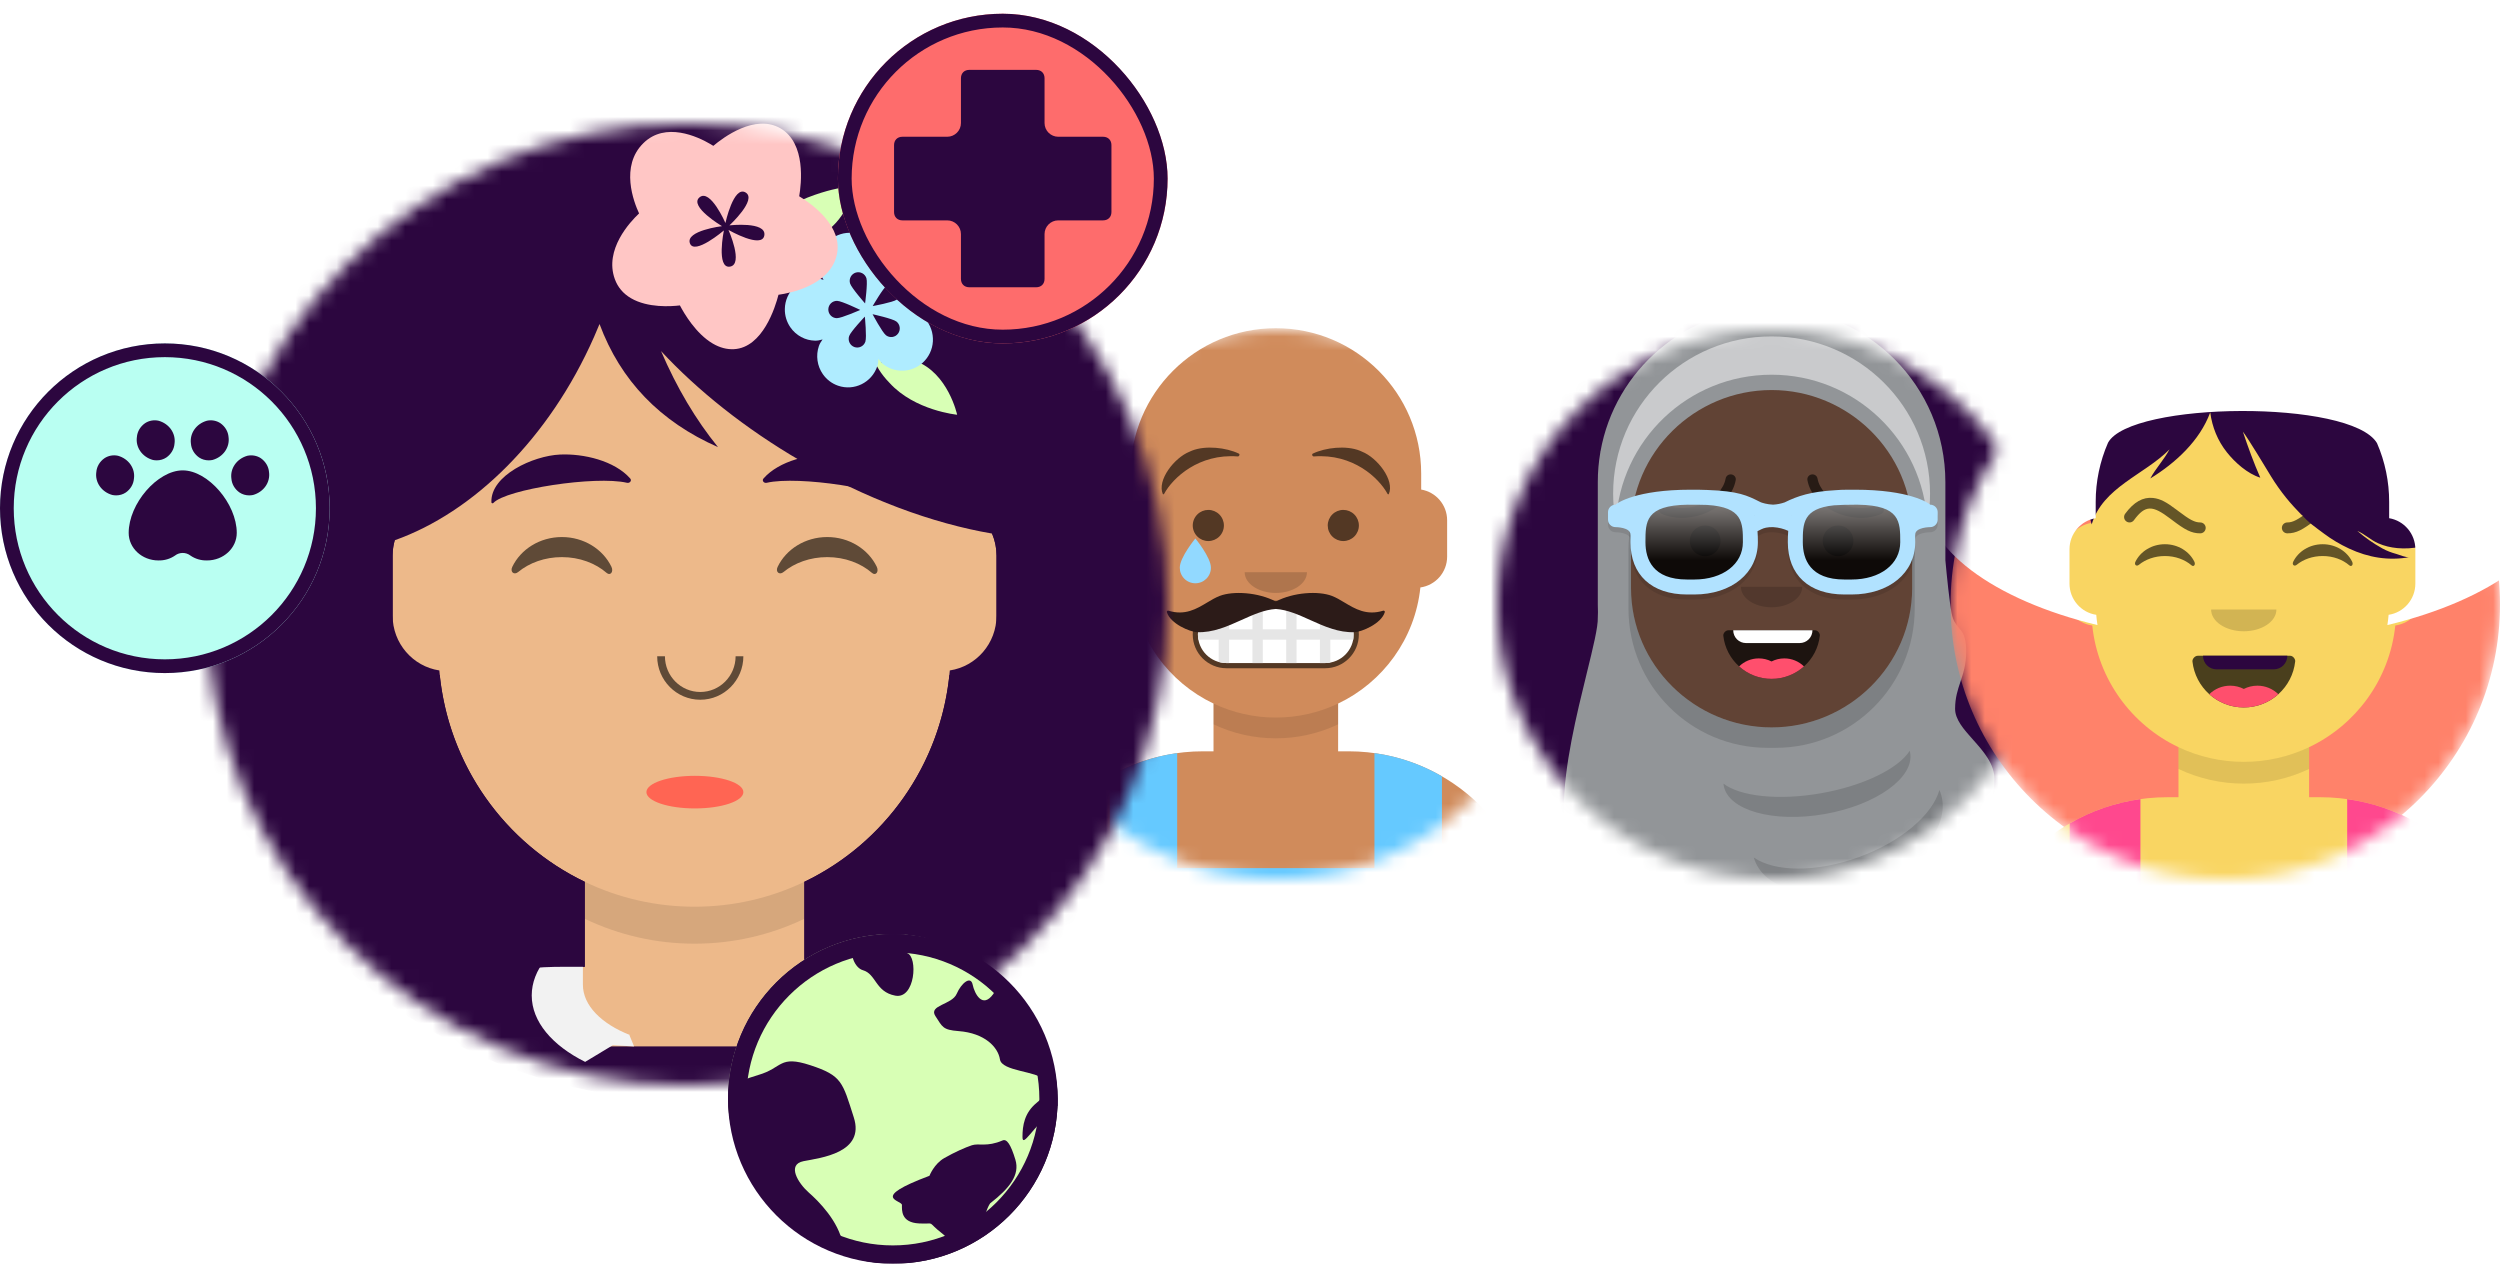 <svg width="182" height="92" viewBox="0 0 182 92" fill="none" xmlns="http://www.w3.org/2000/svg">
<mask id="mask0_1_350" style="mask-type:alpha" maskUnits="userSpaceOnUse" x="73" y="24" width="40" height="40">
<circle cx="93" cy="44" r="20" fill="white"/>
</mask>
<g mask="url(#mask0_1_350)">
<rect x="70.64" y="12.633" width="44.611" height="52.869" fill="white"/>
<path d="M92.879 23.893C87.035 23.893 82.297 28.63 82.297 34.475V35.64C81.225 35.82 80.407 36.753 80.407 37.876V40.522C80.407 41.666 81.254 42.611 82.355 42.767C82.745 46.51 85.087 49.672 88.344 51.22V54.695H87.588C80.074 54.695 73.982 60.786 73.982 68.3V70.001H111.776V68.3C111.776 60.786 105.685 54.695 98.17 54.695H97.415V51.22C100.672 49.672 103.013 46.51 103.404 42.767C104.505 42.611 105.351 41.666 105.351 40.522V37.876C105.351 36.753 104.534 35.82 103.462 35.64V34.475C103.462 28.63 98.724 23.893 92.879 23.893Z" fill="#D08B5B"/>
<path d="M88.344 51.219V52.731C89.761 53.404 91.311 53.752 92.88 53.749C94.448 53.752 95.998 53.404 97.415 52.731V51.219C95.998 51.892 94.448 52.24 92.88 52.238C91.311 52.24 89.761 51.892 88.344 51.219Z" fill="black" fill-opacity="0.1"/>
<path d="M104.973 56.515V70.001H80.785V56.515C82.298 55.639 83.967 55.065 85.698 54.825V63.198H100.06V54.825C101.791 55.065 103.46 55.639 104.973 56.515V56.515Z" fill="#65C9FF"/>
<path d="M84.187 64.899C84.187 65.023 84.162 65.146 84.115 65.26C84.067 65.375 83.998 65.479 83.91 65.567C83.822 65.655 83.718 65.724 83.603 65.772C83.489 65.819 83.366 65.844 83.242 65.844C83.118 65.844 82.995 65.819 82.88 65.772C82.766 65.724 82.661 65.655 82.574 65.567C82.486 65.479 82.416 65.375 82.369 65.26C82.321 65.146 82.297 65.023 82.297 64.899C82.297 64.648 82.396 64.408 82.574 64.231C82.751 64.054 82.991 63.954 83.242 63.954C83.492 63.954 83.733 64.054 83.91 64.231C84.087 64.408 84.187 64.648 84.187 64.899ZM103.461 64.899C103.461 65.15 103.362 65.39 103.185 65.567C103.007 65.744 102.767 65.844 102.517 65.844C102.266 65.844 102.026 65.744 101.848 65.567C101.671 65.39 101.572 65.15 101.572 64.899C101.572 64.648 101.671 64.408 101.848 64.231C102.026 64.054 102.266 63.954 102.517 63.954C102.767 63.954 103.007 64.054 103.185 64.231C103.362 64.408 103.461 64.648 103.461 64.899Z" fill="#F4F4F4"/>
<path d="M96.468 43.735H89.288C87.931 43.735 86.831 44.834 86.831 46.191C86.831 47.548 87.931 48.648 89.288 48.648H96.468C97.825 48.648 98.925 47.548 98.925 46.191C98.925 44.834 97.825 43.735 96.468 43.735Z" fill="black" fill-opacity="0.6"/>
<path d="M96.468 44.112H89.287C88.139 44.112 87.209 45.043 87.209 46.191C87.209 47.339 88.139 48.27 89.287 48.27H96.468C97.616 48.27 98.547 47.339 98.547 46.191C98.547 45.043 97.616 44.112 96.468 44.112Z" fill="white"/>
<path d="M87.243 45.813H88.721V44.191C88.905 44.139 89.096 44.112 89.287 44.112H89.477V45.813H91.177V44.112H91.933V45.813H93.634V44.112H94.39V45.813H96.09V44.112H96.468C96.597 44.112 96.724 44.124 96.846 44.147V45.813H98.513L98.522 45.866V46.516L98.513 46.569H96.846V48.236C96.724 48.258 96.597 48.27 96.468 48.27H96.09V46.569H94.39V48.27H93.634V46.569H91.933V48.27H91.177V46.569H89.477V48.27H89.287C89.096 48.27 88.905 48.243 88.721 48.191V46.569H87.243C87.197 46.319 87.197 46.063 87.243 45.813Z" fill="#E6E6E6"/>
<path fill-rule="evenodd" clip-rule="evenodd" d="M90.611 41.656C90.611 42.49 91.627 43.167 92.879 43.167C94.131 43.167 95.147 42.49 95.147 41.656" fill="black" fill-opacity="0.16"/>
<path d="M87.022 39.2C87.022 39.2 85.888 40.573 85.888 41.329C85.888 41.478 85.917 41.626 85.974 41.763C86.031 41.901 86.115 42.026 86.22 42.131C86.325 42.236 86.45 42.32 86.588 42.377C86.725 42.434 86.873 42.463 87.022 42.463C87.17 42.463 87.318 42.434 87.455 42.377C87.593 42.32 87.718 42.236 87.823 42.131C87.929 42.026 88.012 41.901 88.069 41.763C88.126 41.626 88.155 41.478 88.155 41.329C88.155 40.573 87.022 39.2 87.022 39.2V39.2Z" fill="#92D9FF"/>
<path d="M89.1 38.255C89.1 38.556 88.981 38.844 88.768 39.056C88.555 39.269 88.267 39.389 87.966 39.389C87.666 39.389 87.377 39.269 87.165 39.056C86.952 38.844 86.832 38.556 86.832 38.255C86.832 37.954 86.952 37.666 87.165 37.453C87.377 37.24 87.666 37.121 87.966 37.121C88.267 37.121 88.555 37.24 88.768 37.453C88.981 37.666 89.1 37.954 89.1 38.255V38.255ZM98.927 38.255C98.927 38.556 98.807 38.844 98.594 39.056C98.382 39.269 98.093 39.389 97.793 39.389C97.492 39.389 97.204 39.269 96.991 39.056C96.778 38.844 96.659 38.556 96.659 38.255C96.659 37.954 96.778 37.666 96.991 37.453C97.204 37.24 97.492 37.121 97.793 37.121C98.093 37.121 98.382 37.24 98.594 37.453C98.807 37.666 98.927 37.954 98.927 38.255V38.255Z" fill="black" fill-opacity="0.6"/>
<path fill-rule="evenodd" clip-rule="evenodd" d="M86.6 32.883L86.772 32.807C87.763 32.414 89.264 32.579 90.182 33.02C90.289 33.071 90.216 33.238 90.106 33.229C87.287 33.012 85.389 34.768 84.744 35.958C84.725 35.993 84.667 35.997 84.653 35.964C84.217 34.959 85.494 33.322 86.6 32.883V32.883ZM99.16 32.883L98.988 32.807C97.997 32.414 96.496 32.579 95.578 33.02C95.471 33.071 95.544 33.238 95.654 33.229C98.473 33.012 100.371 34.768 101.016 35.958C101.035 35.993 101.093 35.997 101.107 35.964C101.543 34.959 100.266 33.322 99.16 32.883V32.883Z" fill="black" fill-opacity="0.6"/>
<path d="M87.881 43.863C88.189 43.679 88.487 43.5 88.796 43.382C89.776 43.007 91.596 43.114 92.88 43.791C94.163 43.113 95.983 43.007 96.964 43.382C97.272 43.5 97.571 43.678 97.878 43.863C98.658 44.33 99.494 44.832 100.696 44.458C100.766 44.437 100.834 44.499 100.813 44.568C100.553 45.42 99.111 46.004 98.62 46.023C97.448 46.069 96.4 45.596 95.384 45.137C94.544 44.758 93.727 44.389 92.88 44.332C92.033 44.389 91.215 44.758 90.376 45.137C89.36 45.596 88.312 46.069 87.139 46.023C86.649 46.004 85.206 45.42 84.947 44.568C84.926 44.499 84.994 44.437 85.064 44.458C86.265 44.832 87.102 44.33 87.881 43.863H87.881Z" fill="#2C1B18"/>
</g>
<mask id="mask1_1_350" style="mask-type:alpha" maskUnits="userSpaceOnUse" x="109" y="24" width="40" height="40">
<circle cx="129" cy="44" r="20" fill="white"/>
</mask>
<g mask="url(#mask1_1_350)">
<rect x="108.57" y="14.349" width="44.611" height="52.869" fill="#2C063F"/>
<path d="M128.971 25.232C123.217 25.232 118.552 29.897 118.552 35.652V36.799C117.496 36.976 116.692 37.894 116.692 39.001V41.605C116.692 42.731 117.525 43.663 118.609 43.816C118.994 47.501 121.299 50.615 124.506 52.138V55.56H123.762C116.363 55.56 110.366 61.557 110.366 68.956V70.63H147.577V68.956C147.577 61.557 141.58 55.56 134.181 55.56H133.437V52.138C136.644 50.615 138.949 47.501 139.334 43.816C140.418 43.663 141.251 42.731 141.251 41.605V39.001C141.251 37.894 140.447 36.976 139.391 36.799V35.652C139.391 29.897 134.726 25.232 128.971 25.232Z" fill="#614335"/>
<path d="M124.506 52.139V53.627C125.902 54.289 127.427 54.632 128.972 54.63C130.516 54.632 132.042 54.289 133.437 53.627V52.139C132.042 52.801 130.516 53.144 128.972 53.141C127.427 53.144 125.902 52.801 124.506 52.139Z" fill="black" fill-opacity="0.1"/>
<path d="M140.878 57.351V70.63H117.063V57.351C118.552 56.489 120.195 55.924 121.9 55.687V63.932H136.041V55.687C137.746 55.924 139.388 56.489 140.878 57.351V57.351Z" fill="#262E33"/>
<path fill-rule="evenodd" clip-rule="evenodd" d="M125.457 46.281C125.654 48.047 127.151 49.42 128.97 49.42C130.794 49.42 132.296 48.038 132.485 46.264C132.5 46.122 132.341 45.885 132.141 45.885H125.823C125.622 45.885 125.437 46.104 125.457 46.281Z" fill="black" fill-opacity="0.7"/>
<path d="M131.947 45.885H126.179C126.179 46.132 126.277 46.368 126.451 46.543C126.626 46.717 126.862 46.815 127.109 46.815H131.016C131.263 46.815 131.5 46.717 131.674 46.543C131.849 46.368 131.947 46.132 131.947 45.885Z" fill="white"/>
<path d="M131.33 48.515C130.948 48.14 130.434 47.931 129.899 47.931C129.564 47.931 129.248 48.012 128.969 48.154C128.69 48.012 128.373 47.931 128.038 47.931C127.481 47.931 126.976 48.154 126.607 48.515C127.255 49.099 128.097 49.421 128.969 49.42C129.877 49.42 130.704 49.077 131.33 48.515V48.515Z" fill="#FF4F6D"/>
<path fill-rule="evenodd" clip-rule="evenodd" d="M126.739 42.721C126.739 43.544 127.738 44.21 128.971 44.21C130.204 44.21 131.204 43.544 131.204 42.721" fill="black" fill-opacity="0.16"/>
<path d="M125.252 39.372C125.252 39.669 125.134 39.953 124.925 40.162C124.715 40.371 124.432 40.489 124.135 40.489C123.839 40.489 123.555 40.371 123.346 40.162C123.137 39.953 123.019 39.669 123.019 39.372C123.019 39.076 123.137 38.792 123.346 38.583C123.555 38.374 123.839 38.256 124.135 38.256C124.432 38.256 124.715 38.374 124.925 38.583C125.134 38.792 125.252 39.076 125.252 39.372V39.372ZM134.927 39.372C134.927 39.669 134.809 39.953 134.6 40.162C134.39 40.371 134.106 40.489 133.81 40.489C133.514 40.489 133.23 40.371 133.021 40.162C132.812 39.953 132.694 39.669 132.694 39.372C132.694 39.076 132.812 38.792 133.021 38.583C133.23 38.374 133.514 38.256 133.81 38.256C134.106 38.256 134.39 38.374 134.6 38.583C134.809 38.792 134.927 39.076 134.927 39.372V39.372Z" fill="black" fill-opacity="0.6"/>
<path d="M125.627 34.831C125.351 36.392 123.005 37.469 121.303 36.772C121.114 36.694 120.895 36.778 120.814 36.958C120.733 37.138 120.82 37.347 121.009 37.424C123.138 38.296 126.002 36.981 126.361 34.949C126.395 34.755 126.258 34.572 126.055 34.54C125.853 34.507 125.661 34.638 125.627 34.831V34.831ZM132.314 34.831C132.59 36.392 134.936 37.469 136.638 36.772C136.827 36.694 137.045 36.778 137.127 36.958C137.208 37.138 137.121 37.347 136.932 37.424C134.803 38.296 131.939 36.981 131.58 34.949C131.546 34.755 131.683 34.572 131.886 34.54C132.088 34.507 132.28 34.638 132.314 34.831V34.831Z" fill="black" fill-opacity="0.6"/>
<path fill-rule="evenodd" clip-rule="evenodd" d="M116.505 32.924C116.381 33.64 116.319 34.366 116.32 35.093V44.024C116.32 44.205 116.323 44.385 116.331 44.565C116.327 44.718 116.323 44.849 116.32 44.954C116.345 45.639 115.974 47.149 115.512 49.028C114.791 51.964 113.848 55.801 113.848 58.806C113.848 61.227 114.217 63.056 114.572 64.815C114.939 66.635 115.292 68.38 115.203 70.63H123.948C123.948 70.63 123.772 68.173 123.488 65.726C125.358 67.625 127.734 68.858 130.753 68.858C143.88 68.858 145.196 58.843 145.196 56.721C145.196 55.597 144.392 54.696 143.636 53.848C142.963 53.095 142.329 52.384 142.331 51.597C142.333 50.788 142.523 50.222 142.718 49.64C142.926 49.021 143.14 48.383 143.14 47.414C143.14 46.331 142.873 46.017 142.599 45.692C142.396 45.453 142.189 45.209 142.08 44.648C141.917 43.802 141.734 41.983 141.623 40.782V35.093C141.623 28.106 135.959 22.441 128.972 22.441C122.741 22.441 117.562 26.945 116.514 32.875L116.506 32.861L116.505 32.924ZM128.972 28.395C123.371 28.395 118.738 32.935 118.738 38.535V42.815C118.738 48.415 123.371 52.955 128.972 52.955C134.572 52.955 139.205 48.415 139.205 42.815V38.535C139.205 32.935 134.572 28.395 128.972 28.395Z" fill="#929598"/>
<path d="M140.307 38.063C140.441 37.36 140.508 36.646 140.507 35.931C140.507 29.611 135.343 24.488 128.972 24.488C122.601 24.488 117.436 29.611 117.436 35.931C117.436 36.659 117.505 37.372 117.636 38.063C117.931 32.057 122.893 27.279 128.972 27.279C135.05 27.279 140.012 32.057 140.307 38.063V38.063Z" fill="white" fill-opacity="0.5"/>
<path opacity="0.9" d="M118.753 38.011C118.744 38.186 118.739 38.36 118.739 38.535V42.814C118.739 48.414 123.372 52.954 128.972 52.954C134.573 52.954 139.205 48.414 139.205 42.814V38.535C139.205 38.359 139.201 38.185 139.192 38.011C139.325 38.674 139.392 39.348 139.391 40.023V44.303C139.391 49.903 134.852 54.443 129.251 54.443H128.693C123.093 54.443 118.553 49.903 118.553 44.303V40.023C118.553 39.334 118.622 38.661 118.753 38.011ZM139.029 54.656C138.212 55.94 135.697 57.197 132.583 57.746C129.468 58.296 126.675 57.974 125.468 57.047C125.472 57.095 125.479 57.144 125.487 57.192C125.805 58.995 129.101 59.922 132.85 59.261C136.598 58.6 139.379 56.602 139.06 54.798C139.052 54.75 139.041 54.703 139.029 54.656V54.656ZM141.189 57.51C140.697 59.296 138.421 61.271 135.317 62.401C132.214 63.531 129.2 63.48 127.676 62.428C127.694 62.491 127.714 62.554 127.737 62.615C128.579 64.929 132.29 65.703 136.025 64.344C139.76 62.984 142.105 60.007 141.262 57.693C141.24 57.631 141.215 57.57 141.189 57.51V57.51Z" fill="black" fill-opacity="0.16"/>
<path fill-rule="evenodd" clip-rule="evenodd" d="M123.063 36.023C119.132 36.023 117.736 36.985 117.608 37.113C117.537 37.113 117.466 37.127 117.4 37.154C117.333 37.182 117.273 37.222 117.223 37.272C117.172 37.323 117.132 37.383 117.104 37.449C117.077 37.515 117.063 37.586 117.063 37.658V38.203C117.063 38.274 117.077 38.345 117.104 38.411C117.132 38.477 117.172 38.537 117.223 38.588C117.273 38.639 117.333 38.679 117.4 38.706C117.466 38.733 117.537 38.748 117.608 38.748C117.608 38.748 118.699 38.748 118.699 39.292C118.699 39.328 118.702 39.355 118.706 39.376C118.7 39.529 118.697 39.683 118.698 39.837C118.698 42.225 120.24 43.651 122.824 43.651H123.336C126.067 43.651 127.974 42.083 127.974 39.837C127.974 39.569 127.968 39.302 127.946 39.041L128.217 38.906C128.327 38.851 128.445 38.811 128.566 38.786C128.908 38.714 129.296 38.743 129.672 38.838C129.807 38.872 129.905 38.905 129.95 38.923L130.183 39.018C130.16 39.286 130.153 39.561 130.153 39.837C130.153 42.225 131.695 43.651 134.28 43.651H134.791C137.522 43.651 139.429 42.083 139.429 39.837C139.429 39.683 139.427 39.528 139.421 39.375C139.425 39.355 139.428 39.328 139.428 39.292C139.428 38.748 140.519 38.748 140.519 38.748C140.59 38.748 140.661 38.734 140.727 38.706C140.794 38.679 140.854 38.639 140.904 38.588C140.955 38.538 140.995 38.477 141.023 38.411C141.05 38.345 141.064 38.274 141.064 38.203V37.658C141.064 37.586 141.05 37.515 141.023 37.449C140.995 37.383 140.955 37.323 140.904 37.272C140.854 37.222 140.794 37.181 140.727 37.154C140.661 37.127 140.59 37.113 140.519 37.113C140.391 36.985 138.995 36.023 135.064 36.023H134.518C134.178 36.023 133.863 36.036 133.573 36.062C131.828 36.166 130.883 36.469 129.92 36.948C129.649 37.041 129.365 37.097 129.078 37.112C128.639 37.097 128.263 36.967 128.19 36.941L128.113 36.901L128.111 36.901C127.202 36.446 126.558 36.123 124.289 36.043C124.062 36.029 123.836 36.023 123.609 36.023H123.063ZM122.855 37.114C123.327 37.11 123.798 37.116 124.269 37.131C126.883 37.288 126.883 38.425 126.883 39.837C126.883 41.441 125.425 42.562 123.336 42.562H122.824C120.315 42.562 119.789 41.08 119.789 39.837C119.789 38.348 119.789 37.164 122.855 37.114V37.114ZM127.713 37.924L127.73 37.931L127.718 37.936C127.716 37.932 127.715 37.928 127.713 37.924H127.713ZM130.413 37.925L130.401 37.93L130.41 37.934L130.413 37.925ZM133.521 37.158C133.969 37.128 134.477 37.113 135.064 37.113C135.134 37.113 135.204 37.113 135.272 37.114C138.338 37.164 138.338 38.348 138.338 39.837C138.338 41.441 136.88 42.562 134.791 42.562H134.279C131.771 42.562 131.244 41.08 131.244 39.837C131.244 38.488 131.244 37.391 133.521 37.158V37.158Z" fill="black" fill-opacity="0.1"/>
<path d="M123.336 42.734C125.894 42.734 127.429 41.27 127.429 39.465C127.429 37.66 127.19 36.196 123.609 36.196H123.063C119.482 36.196 119.243 37.66 119.243 39.465C119.243 41.27 120.266 42.734 122.824 42.734H123.336Z" fill="black" fill-opacity="0.7"/>
<path style="mix-blend-mode:screen" d="M123.336 42.734C125.894 42.734 127.429 41.27 127.429 39.465C127.429 37.66 127.19 36.196 123.609 36.196H123.063C119.482 36.196 119.243 37.66 119.243 39.465C119.243 41.27 120.266 42.734 122.824 42.734H123.336Z" fill="url(#paint0_linear_1_350)"/>
<path d="M134.79 42.734C137.348 42.734 138.882 41.27 138.882 39.465C138.882 37.66 138.643 36.196 135.063 36.196H134.517C130.936 36.196 130.697 37.66 130.697 39.465C130.697 41.27 131.72 42.734 134.278 42.734H134.79Z" fill="black" fill-opacity="0.7"/>
<path style="mix-blend-mode:screen" d="M134.79 42.734C137.348 42.734 138.882 41.27 138.882 39.465C138.882 37.66 138.643 36.196 135.063 36.196H134.517C130.936 36.196 130.697 37.66 130.697 39.465C130.697 41.27 131.72 42.734 134.278 42.734H134.79Z" fill="url(#paint1_linear_1_350)"/>
<path fill-rule="evenodd" clip-rule="evenodd" d="M123.063 35.651C119.132 35.651 117.736 36.613 117.608 36.741C117.537 36.74 117.466 36.755 117.4 36.782C117.333 36.809 117.273 36.849 117.223 36.9C117.172 36.951 117.132 37.011 117.104 37.077C117.077 37.143 117.063 37.214 117.063 37.285V37.83C117.063 37.902 117.077 37.973 117.104 38.039C117.132 38.105 117.172 38.165 117.223 38.216C117.273 38.266 117.333 38.306 117.4 38.334C117.466 38.361 117.537 38.375 117.608 38.375C117.608 38.375 118.699 38.375 118.699 38.92C118.699 38.955 118.702 38.983 118.706 39.003C118.7 39.157 118.697 39.311 118.698 39.465C118.698 41.853 120.24 43.279 122.824 43.279H123.336C126.067 43.279 127.974 41.711 127.974 39.465C127.974 39.197 127.968 38.93 127.946 38.669L128.217 38.533C128.327 38.479 128.445 38.439 128.566 38.414C128.908 38.342 129.296 38.371 129.672 38.466C129.807 38.5 129.905 38.533 129.95 38.551L130.183 38.646C130.16 38.914 130.153 39.189 130.153 39.465C130.153 41.853 131.695 43.279 134.28 43.279H134.791C137.522 43.279 139.429 41.711 139.429 39.465C139.429 39.311 139.427 39.156 139.421 39.003C139.425 38.983 139.428 38.955 139.428 38.92C139.428 38.375 140.519 38.375 140.519 38.375C140.59 38.375 140.661 38.361 140.727 38.334C140.794 38.307 140.854 38.267 140.904 38.216C140.955 38.165 140.995 38.105 141.023 38.039C141.05 37.973 141.064 37.902 141.064 37.83V37.285C141.064 37.214 141.05 37.143 141.023 37.077C140.995 37.011 140.955 36.95 140.904 36.9C140.854 36.849 140.794 36.809 140.727 36.782C140.661 36.755 140.59 36.74 140.519 36.741C140.391 36.613 138.995 35.651 135.064 35.651H134.518C134.178 35.651 133.863 35.664 133.573 35.69C131.828 35.793 130.883 36.097 129.92 36.575C129.649 36.669 129.365 36.724 129.078 36.739C128.639 36.725 128.263 36.595 128.19 36.568L128.113 36.529L128.111 36.529C127.202 36.073 126.558 35.751 124.289 35.67C124.062 35.657 123.836 35.651 123.609 35.651H123.063ZM122.855 36.742C123.327 36.738 123.798 36.744 124.269 36.758C126.883 36.916 126.883 38.053 126.883 39.465C126.883 41.069 125.425 42.189 123.336 42.189H122.824C120.315 42.189 119.789 40.708 119.789 39.465C119.789 37.975 119.789 36.792 122.855 36.742V36.742ZM127.713 37.552L127.73 37.558L127.718 37.564C127.716 37.56 127.715 37.556 127.713 37.552H127.713ZM130.413 37.553L130.401 37.558L130.41 37.562L130.413 37.553ZM133.521 36.786C133.969 36.756 134.477 36.741 135.064 36.741C135.134 36.741 135.204 36.741 135.272 36.742C138.338 36.792 138.338 37.976 138.338 39.465C138.338 41.069 136.88 42.189 134.791 42.189H134.279C131.771 42.189 131.244 40.708 131.244 39.465C131.244 38.116 131.244 37.018 133.521 36.786V36.786Z" fill="#B1E2FF"/>
</g>
<mask id="mask2_1_350" style="mask-type:alpha" maskUnits="userSpaceOnUse" x="142" y="24" width="40" height="40">
<circle cx="162" cy="44" r="20" fill="#2C063F"/>
</mask>
<g mask="url(#mask2_1_350)">
<circle cx="162" cy="44" r="20" fill="#FF826A"/>
<path d="M163.348 25.754C157.222 25.754 152.257 30.72 152.257 36.845V38.066C151.133 38.255 150.276 39.233 150.276 40.41V43.183C150.276 44.382 151.163 45.373 152.317 45.536C152.726 49.459 155.181 52.773 158.594 54.395V58.037H157.802C149.927 58.037 143.542 64.422 143.542 72.297V74.08H183.153V72.297C183.153 64.422 176.769 58.037 168.893 58.037H168.101V54.395C171.515 52.773 173.969 49.459 174.378 45.536C175.532 45.373 176.419 44.382 176.419 43.183V40.41C176.419 39.233 175.563 38.255 174.439 38.066V36.845C174.439 30.72 169.473 25.754 163.348 25.754Z" fill="#F9D562"/>
<path d="M158.594 54.395V55.98C160.08 56.685 161.704 57.049 163.348 57.047C164.992 57.049 166.616 56.685 168.101 55.98V54.395C166.616 55.1 164.992 55.465 163.348 55.462C161.704 55.465 160.08 55.1 158.594 54.395Z" fill="black" fill-opacity="0.1"/>
<path d="M176.024 59.945V74.08H150.673V59.945C152.259 59.027 154.008 58.426 155.823 58.174V66.95H170.875V58.174C172.69 58.426 174.439 59.027 176.024 59.945V59.945Z" fill="#FF488E"/>
<path fill-rule="evenodd" clip-rule="evenodd" d="M159.61 48.16C159.82 50.04 161.414 51.502 163.35 51.502C165.291 51.502 166.89 50.031 167.091 48.143C167.108 47.991 166.938 47.739 166.725 47.739H160C159.786 47.739 159.589 47.972 159.61 48.16Z" fill="black" fill-opacity="0.7"/>
<path d="M166.518 47.739H160.378C160.378 48.002 160.482 48.254 160.668 48.439C160.854 48.625 161.106 48.729 161.368 48.729H165.527C165.79 48.729 166.042 48.625 166.228 48.439C166.413 48.254 166.518 48.002 166.518 47.739Z" fill="#2C063F"/>
<path d="M165.863 50.539C165.457 50.14 164.909 49.916 164.34 49.917C163.983 49.917 163.646 50.003 163.349 50.155C163.052 50.003 162.715 49.917 162.359 49.917C161.766 49.917 161.228 50.154 160.835 50.539C161.525 51.16 162.421 51.503 163.349 51.502C164.316 51.502 165.197 51.137 165.863 50.539V50.539Z" fill="#FF4F6D"/>
<path fill-rule="evenodd" clip-rule="evenodd" d="M160.968 44.372C160.968 45.247 162.033 45.957 163.345 45.957C164.658 45.957 165.722 45.247 165.722 44.372" fill="black" fill-opacity="0.16"/>
<path fill-rule="evenodd" clip-rule="evenodd" d="M155.459 40.895C155.825 40.143 156.648 39.619 157.606 39.619C158.559 39.619 159.38 40.139 159.748 40.888C159.857 41.11 159.702 41.292 159.545 41.157C159.06 40.74 158.37 40.479 157.606 40.479C156.865 40.479 156.195 40.724 155.712 41.118C155.536 41.263 155.352 41.115 155.459 40.895V40.895ZM166.946 40.895C167.312 40.143 168.135 39.619 169.093 39.619C170.047 39.619 170.868 40.139 171.235 40.888C171.345 41.11 171.189 41.292 171.032 41.157C170.547 40.74 169.858 40.479 169.093 40.479C168.352 40.479 167.682 40.724 167.199 41.118C167.023 41.263 166.839 41.115 166.946 40.895V40.895Z" fill="black" fill-opacity="0.6"/>
<path d="M155.348 37.873C156.188 36.73 156.711 36.787 157.985 37.749L158.118 37.849C159.074 38.574 159.527 38.827 160.179 38.827C160.284 38.827 160.385 38.785 160.459 38.711C160.533 38.636 160.575 38.535 160.575 38.431C160.575 38.325 160.533 38.225 160.459 38.15C160.385 38.076 160.284 38.034 160.179 38.034C159.77 38.034 159.406 37.832 158.597 37.218L158.462 37.116C157.718 36.554 157.282 36.309 156.74 36.251C156.011 36.171 155.342 36.544 154.71 37.404C154.679 37.446 154.657 37.493 154.645 37.544C154.632 37.594 154.63 37.647 154.638 37.698C154.645 37.749 154.663 37.799 154.69 37.843C154.717 37.888 154.753 37.927 154.795 37.957C154.836 37.988 154.884 38.011 154.935 38.023C154.985 38.035 155.038 38.038 155.089 38.03C155.14 38.022 155.19 38.004 155.234 37.977C155.279 37.95 155.318 37.915 155.348 37.873V37.873ZM171.347 37.873C170.507 36.73 169.985 36.787 168.71 37.749L168.578 37.849C167.621 38.574 167.169 38.827 166.517 38.827C166.412 38.827 166.311 38.785 166.236 38.711C166.162 38.636 166.12 38.535 166.12 38.431C166.12 38.325 166.162 38.225 166.236 38.15C166.311 38.076 166.412 38.034 166.517 38.034C166.926 38.034 167.289 37.832 168.099 37.218L168.233 37.116C168.978 36.554 169.413 36.309 169.955 36.251C170.685 36.171 171.353 36.544 171.985 37.404C172.016 37.446 172.038 37.493 172.051 37.544C172.063 37.594 172.066 37.647 172.058 37.698C172.05 37.749 172.032 37.799 172.005 37.843C171.978 37.888 171.943 37.927 171.901 37.958C171.859 37.988 171.811 38.011 171.761 38.023C171.71 38.035 171.658 38.038 171.606 38.03C171.555 38.022 171.505 38.004 171.461 37.977C171.416 37.95 171.378 37.915 171.347 37.873V37.873Z" fill="black" fill-opacity="0.6"/>
<path fill-rule="evenodd" clip-rule="evenodd" d="M154.471 26.122C155.49 25.363 156.693 24.713 157.949 24.463C159.226 24.209 160.001 24.147 161.258 24.448C161.581 24.526 161.69 24.603 161.975 24.419C162.215 24.264 163.888 22.54 168.99 23.497C174.146 24.464 175.678 32.226 177.591 32.521C178.28 32.628 179.132 32.445 179.159 32.021C179.944 33.216 180.15 34.795 179.818 36.195C179.531 37.4 178.927 38.532 177.839 39.193C176.903 39.76 175.609 40.008 174.527 39.903C174.035 39.855 173.588 39.752 173.135 39.553C172.588 39.314 172.153 38.882 171.617 38.654C172.177 39.139 172.786 39.565 173.434 39.925C173.759 40.104 174.089 40.228 174.447 40.325C174.692 40.392 175.192 40.619 175.428 40.56C173.882 40.836 172.426 40.595 171.008 39.933C170.368 39.635 169.753 39.273 169.188 38.849C168.627 38.427 167.981 37.996 167.542 37.44C167.726 37.679 167.404 37.324 167.361 37.281C167.241 37.158 167.123 37.033 167.007 36.906C166.807 36.688 166.613 36.464 166.427 36.234C166.032 35.742 165.664 35.227 165.336 34.689C165.004 34.143 163.681 31.941 163.281 31.423C163.658 32.553 164.069 33.684 164.55 34.775C163.617 34.484 162.711 33.677 162.115 32.925C161.443 32.078 161.045 31.089 160.905 30.02C160.148 32.083 158.373 33.71 156.542 34.832C156.938 34.093 157.543 33.468 157.938 32.717C156.118 34.565 153.073 35.469 152.275 38.178C152.071 37.236 151.413 36.479 151.216 35.518C150.997 34.451 150.84 33.318 150.875 32.227C150.954 29.802 152.584 27.529 154.472 26.122H154.471Z" fill="#2C063F"/>
<path d="M173.801 45.505C181.35 43.683 186.52 39.968 186.52 35.681C186.52 31.176 180.812 27.303 172.635 25.595L172.575 25.32C171.807 21.802 168.706 19.296 165.122 19.296H161.567C157.983 19.296 154.881 21.802 154.114 25.32L154.063 25.553C145.779 27.24 139.977 31.14 139.977 35.681C139.977 39.968 145.148 43.683 152.697 45.505C152.658 45.257 152.628 45.008 152.607 44.758C151.504 44.593 150.659 43.638 150.659 42.484V39.993C150.659 38.853 151.484 37.907 152.567 37.725V36.543C152.565 35.058 152.871 33.589 153.465 32.229C155.106 29.223 171.153 29.069 173.046 32.26C173.632 33.611 173.933 35.069 173.931 36.543V37.725C175.013 37.907 175.838 38.853 175.838 39.993V42.484C175.838 43.638 174.993 44.593 173.891 44.758C173.87 45.008 173.84 45.257 173.801 45.505V45.505Z" fill="white"/>
</g>
<mask id="mask3_1_350" style="mask-type:alpha" maskUnits="userSpaceOnUse" x="15" y="9" width="70" height="70">
<circle cx="50" cy="44" r="35" fill="#FF826A"/>
</mask>
<g mask="url(#mask3_1_350)">
<ellipse cx="50.282" cy="42.589" rx="37.54" ry="37.54" fill="#2C063F"/>
<path d="M50.565 15.55C40.264 15.55 31.913 23.984 31.913 34.388V36.462C30.023 36.782 28.582 38.442 28.582 40.443V45.152C28.582 47.188 30.074 48.872 32.014 49.149C32.703 55.811 36.83 61.441 42.571 64.195V70.381H41.239C27.995 70.381 42.097 62.801 42.097 76.177H58.558L60.444 70.371L74.839 68.839V65.811C74.839 52.435 73.134 70.381 59.89 70.381H58.558V64.195C64.299 61.441 68.426 55.811 69.115 49.149C71.055 48.872 72.547 47.188 72.547 45.152V40.443C72.547 38.442 71.106 36.782 69.216 36.462V34.388C69.216 23.984 60.865 15.55 50.565 15.55Z" fill="#EDB98A"/>
<path d="M42.571 64.195V66.887C45.069 68.084 47.8 68.703 50.564 68.7C53.329 68.703 56.06 68.084 58.558 66.887V64.195C56.06 65.393 53.329 66.012 50.564 66.008C47.8 66.012 45.069 65.393 42.571 64.195Z" fill="black" fill-opacity="0.1"/>
<path d="M42.435 67.71C40.142 68.901 38.71 70.592 38.71 72.467C38.71 74.385 40.209 76.111 42.598 77.306L44.61 76.093L46.161 76.179L45.823 75.362L45.849 75.346C43.783 74.531 42.435 73.196 42.435 71.686V67.71ZM58.694 71.686C58.694 73.196 57.346 74.531 55.28 75.346L55.306 75.362L54.968 76.179L56.519 76.093L58.531 77.306C60.92 76.111 62.419 74.385 62.419 72.466C62.419 70.592 60.987 68.901 58.694 67.71V71.686Z" fill="#F2F2F2"/>
<path fill-rule="evenodd" clip-rule="evenodd" d="M48.407 47.775C48.407 49.216 49.564 50.376 50.98 50.376C52.395 50.376 53.552 49.216 53.552 47.775H54.117C54.117 49.523 52.712 50.941 50.98 50.941C49.247 50.941 47.843 49.523 47.843 47.775H48.407Z" fill="#5F4A37"/>
<path fill-rule="evenodd" clip-rule="evenodd" d="M37.295 41.266C37.91 39.988 39.295 39.097 40.905 39.097C42.509 39.097 43.889 39.982 44.508 41.252C44.692 41.63 44.43 41.938 44.167 41.71C43.35 41.001 42.191 40.558 40.905 40.558C39.659 40.558 38.532 40.974 37.721 41.644C37.424 41.889 37.115 41.639 37.295 41.266V41.266ZM56.613 41.266C57.228 39.988 58.613 39.097 60.223 39.097C61.827 39.097 63.207 39.982 63.825 41.252C64.009 41.63 63.748 41.938 63.484 41.71C62.668 41.001 61.509 40.558 60.223 40.558C58.977 40.558 57.85 40.974 57.039 41.644C56.742 41.889 56.433 41.639 56.613 41.266V41.266Z" fill="black" fill-opacity="0.6"/>
<path fill-rule="evenodd" clip-rule="evenodd" d="M40.755 33.092C38.821 33.182 35.694 34.602 35.774 36.571C35.777 36.636 35.871 36.664 35.917 36.615C36.834 35.619 43.349 34.613 45.644 35.147C45.853 35.195 46.013 34.986 45.88 34.835C44.74 33.54 42.488 33.009 40.755 33.092V33.092ZM60.707 33.092C62.641 33.182 65.768 34.602 65.688 36.571C65.685 36.636 65.591 36.664 65.545 36.615C64.628 35.619 58.113 34.613 55.818 35.147C55.608 35.195 55.449 34.986 55.582 34.835C56.721 33.54 58.974 33.009 60.707 33.092V33.092Z" fill="#2C063F"/>
<path d="M50.565 9.495C36.952 9.495 25.918 20.639 25.918 34.388V66.681C25.915 69.478 32.717 71.278 33.629 73.919C37.559 71.077 36.037 70.381 41.239 70.381H42.571V64.195C36.732 61.394 32.563 55.619 31.983 48.808C30.058 48.517 28.582 46.84 28.582 44.816V40.443C28.582 40.057 28.636 39.684 28.736 39.331C34.441 37.308 39.975 31.951 43.252 24.517C43.389 24.208 43.52 23.898 43.646 23.588C45.173 27.704 48.048 30.691 52.269 32.549C50.647 30.549 49.264 28.218 48.123 25.558C50.78 28.419 54.234 31.189 58.275 33.545C63.047 36.328 67.906 38.107 72.221 38.843C72.436 39.348 72.547 39.892 72.547 40.443V44.816C72.547 46.84 71.071 48.517 69.147 48.808C68.566 55.619 64.397 61.394 58.558 64.195V70.381H59.89C65.093 70.381 67.24 69.383 71.169 72.226C72.082 69.585 75.971 69.66 75.968 66.863L75.211 34.388C75.211 20.639 64.177 9.495 50.565 9.495Z" fill="#2C063F"/>
<path d="M74.271 56.263H71.407L73.36 51.049H70.019L68.197 57.49H70.82L69.412 63.317L74.271 56.263Z" fill="#2C063F"/>
<path d="M69.68 30.193C69.68 30.193 69.024 27.154 66.654 26.284C65.418 25.829 64.62 26.165 64.218 26.437C63.806 25.703 63.77 25.153 63.778 25.133C63.787 25.043 63.719 24.971 63.637 24.941C63.617 24.933 63.575 24.918 63.547 24.931C63.429 24.935 63.343 25.043 63.348 25.161C63.346 25.23 63.453 26.552 64.753 27.869C66.589 29.896 69.68 30.193 69.68 30.193Z" fill="#D8FFB5"/>
<path fill-rule="evenodd" clip-rule="evenodd" d="M54.518 17.634C54.534 17.661 54.549 17.687 54.59 17.698C54.719 17.8 54.922 17.788 55.023 17.658C55.342 17.296 55.649 16.974 56.013 16.691C56.611 17.122 58.238 17.944 60.052 16.886C61.656 15.951 62.297 13.452 62.297 13.452C62.297 13.452 61.947 13.515 61.356 13.647C61.194 13.67 56.99 14.351 54.566 17.287C54.522 17.332 54.494 17.39 54.486 17.453C54.477 17.515 54.489 17.579 54.518 17.634V17.634Z" fill="#D8FFB5"/>
<path d="M67.465 26.084C67.643 25.847 67.773 25.576 67.847 25.287C67.921 24.998 67.937 24.698 67.895 24.403C67.855 24.107 67.757 23.823 67.607 23.566C67.458 23.309 67.259 23.085 67.023 22.906C66.893 22.808 66.723 22.727 66.529 22.658C66.725 22.596 66.898 22.522 67.031 22.428C68.046 21.71 68.293 20.292 67.583 19.267C66.872 18.242 65.468 17.992 64.453 18.709C64.32 18.803 64.192 18.942 64.067 19.107C64.07 18.9 64.053 18.71 64.005 18.554C63.92 18.269 63.779 18.003 63.591 17.773C63.403 17.543 63.172 17.353 62.911 17.214C62.651 17.073 62.365 16.986 62.072 16.957C61.778 16.929 61.481 16.959 61.199 17.047C60.014 17.413 59.345 18.684 59.707 19.881C59.754 20.037 59.843 20.202 59.959 20.372C59.765 20.306 59.583 20.266 59.422 20.263C58.183 20.241 57.158 21.241 57.136 22.493C57.127 22.971 57.269 23.439 57.541 23.831C57.744 24.125 58.013 24.366 58.327 24.535C58.64 24.704 58.989 24.795 59.344 24.801C59.505 24.804 59.688 24.771 59.883 24.712C59.761 24.877 59.668 25.039 59.615 25.193C59.499 25.532 59.465 25.894 59.515 26.249C59.565 26.604 59.697 26.942 59.901 27.236C60.173 27.628 60.56 27.923 61.008 28.078C62.18 28.486 63.461 27.854 63.864 26.671C63.917 26.517 63.942 26.331 63.947 26.124C64.065 26.293 64.189 26.433 64.317 26.531C64.552 26.711 64.821 26.842 65.107 26.917C65.392 26.991 65.69 27.008 65.982 26.966C66.275 26.925 66.556 26.826 66.811 26.675C67.066 26.524 67.288 26.323 67.465 26.084V26.084Z" fill="#AFECFF"/>
<path d="M60.899 18.639C61.453 16.497 59.079 14.831 58.181 14.288C58.337 13.388 58.688 10.436 56.824 9.345C54.97 8.261 52.635 10.021 51.93 10.618C51.859 10.573 51.788 10.53 51.716 10.488C50.785 9.943 48.446 8.847 46.843 10.416C45.128 12.093 46.14 14.711 46.525 15.537C45.87 16.154 43.979 18.172 44.759 20.319C44.973 20.911 45.369 21.379 45.937 21.711C47.162 22.427 48.855 22.311 49.497 22.234C49.799 22.811 50.66 24.293 51.893 25.013C52.4 25.31 52.918 25.447 53.432 25.42C55.529 25.31 56.444 22.354 56.673 21.459C57.541 21.338 60.343 20.785 60.899 18.639V18.639Z" fill="#FFC6C5"/>
<path fill-rule="evenodd" clip-rule="evenodd" d="M61.884 20.632C61.86 20.553 61.852 20.47 61.86 20.388C61.868 20.305 61.892 20.225 61.93 20.152C61.968 20.079 62.021 20.014 62.084 19.962C62.147 19.909 62.22 19.869 62.298 19.845C62.377 19.821 62.459 19.813 62.541 19.821C62.622 19.828 62.702 19.853 62.774 19.892C62.846 19.93 62.91 19.983 62.963 20.047C63.015 20.111 63.054 20.185 63.078 20.264C63.178 20.597 62.978 22.089 62.978 22.089C62.978 22.089 61.985 20.965 61.884 20.632V20.632ZM60.915 23.163C60.833 23.161 60.752 23.144 60.677 23.111C60.602 23.078 60.534 23.03 60.477 22.97C60.42 22.911 60.375 22.84 60.345 22.764C60.315 22.686 60.3 22.604 60.302 22.521C60.303 22.439 60.321 22.357 60.353 22.281C60.386 22.205 60.433 22.137 60.492 22.079C60.551 22.021 60.621 21.976 60.697 21.946C60.773 21.916 60.855 21.901 60.937 21.902C61.281 21.908 62.624 22.563 62.624 22.563C62.624 22.563 61.26 23.169 60.915 23.163ZM63.532 22.282C63.532 22.282 64.284 20.981 64.566 20.782C64.702 20.686 64.87 20.648 65.033 20.677C65.196 20.706 65.341 20.799 65.436 20.936C65.531 21.073 65.568 21.243 65.539 21.407C65.51 21.572 65.418 21.718 65.282 21.814C65 22.014 63.532 22.282 63.532 22.282V22.282ZM62.205 25.267C62.048 25.212 61.919 25.097 61.847 24.947C61.774 24.796 61.764 24.623 61.818 24.465C61.93 24.136 62.961 23.048 62.961 23.048C62.961 23.048 63.11 24.547 62.998 24.876C62.944 25.034 62.83 25.164 62.681 25.237C62.533 25.31 62.361 25.321 62.205 25.267V25.267ZM64.503 24.411C64.228 24.201 63.523 22.875 63.523 22.875C63.523 22.875 64.979 23.194 65.255 23.404C65.32 23.454 65.375 23.516 65.417 23.587C65.458 23.659 65.486 23.738 65.497 23.82C65.508 23.902 65.504 23.985 65.483 24.065C65.463 24.145 65.427 24.221 65.377 24.287C65.328 24.353 65.266 24.409 65.196 24.451C65.125 24.492 65.047 24.52 64.966 24.532C64.885 24.543 64.802 24.538 64.723 24.518C64.643 24.497 64.569 24.461 64.503 24.411V24.411Z" fill="#2C063F"/>
<path fill-rule="evenodd" clip-rule="evenodd" d="M53.034 16.74C53.034 16.74 54.153 19.251 53.141 19.411C52.129 19.571 52.698 16.776 52.698 16.776C52.698 16.776 50.538 18.619 50.223 17.705C49.907 16.791 52.561 16.464 52.561 16.464C52.561 16.464 50.136 15.024 50.924 14.367C51.711 13.709 52.811 16.235 52.811 16.235C52.811 16.235 53.402 13.499 54.275 14.01C55.148 14.521 53.104 16.406 53.104 16.406C53.104 16.406 55.799 16.102 55.645 17.128C55.492 18.152 53.034 16.74 53.034 16.74Z" fill="#2C063F"/>
<ellipse cx="50.588" cy="57.667" rx="3.529" ry="1.187" fill="#FF6553"/>
</g>
<g filter="url(#filter0_d_1_350)">
<rect x="54" y="67" width="24" height="24" rx="12" fill="#D8FFB5"/>
<g clip-path="url(#clip0_1_350)">
<path d="M66 91C72.617 91 78 85.617 78 79C78 72.383 72.617 67 66 67C59.383 67 54 72.383 54 79C54 85.617 59.383 91 66 91Z" fill="#2C063F"/>
<path d="M76.666 79C76.666 73.119 71.882 68.334 66 68.334C60.119 68.334 55.335 73.118 55.335 79C55.335 84.882 60.118 89.666 66 89.666C71.882 89.666 76.666 84.881 76.666 79Z" fill="#D8FFB5"/>
<path d="M67.044 68.388C67.835 68.666 67.63 71.762 66.172 71.482C64.713 71.205 64.795 69.907 63.817 69.63C63.253 69.469 62.775 68.5 63.112 67.447C64.123 67.165 65.17 67 66.255 67C66.465 67 66.669 67.024 66.876 67.035C66.477 67.522 66.531 68.208 67.044 68.389L67.044 68.388Z" fill="#2C063F"/>
<path d="M75.437 81.769C75.437 80.941 75.574 80.02 76.465 79.287C77.354 78.551 77.49 78.256 77.011 77.614C76.533 76.972 73.931 77.005 73.796 76.123C73.658 75.241 72.708 74.21 70.783 74.064C69.623 73.974 69.62 73.768 69.097 72.97C68.575 72.172 70.304 72.15 70.645 71.354C70.988 70.558 71.672 70.017 71.808 70.677C71.946 71.34 72.528 72.472 73.317 71.354C73.544 71.031 73.597 70.447 73.328 70C76.098 72.126 77.923 75.581 78 79.491C77.924 79.571 77.851 79.653 77.764 79.726C76.191 81.049 75.437 82.595 75.437 81.767V81.769Z" fill="#2C063F"/>
<path d="M67.908 88.066C66.578 88.003 66.661 87.089 66.661 86.723C66.661 86.357 64.24 86.256 68.664 84.598C68.664 84.598 68.996 83.732 69.748 83.305C70.498 82.878 71.25 82.543 71.751 82.375C72.25 82.207 72.837 82.52 73.987 82.024C74.3 81.888 74.588 82.328 74.921 83.427C75.255 84.525 74.504 85.502 73.086 86.601C73.086 86.601 72.752 87.027 72.586 88.127C72.557 88.321 72.499 88.528 72.418 88.739C71.702 89.041 70.949 89.296 70.161 89.5C70.072 89.278 69.923 89.059 69.665 88.859C68.329 87.822 69.239 88.127 67.908 88.067V88.066Z" fill="#2C063F"/>
<path d="M54.089 78.013C54.608 77.833 55.389 77.495 56.194 77.262C58.004 76.74 57.694 75.793 59.999 76.55C62.304 77.309 62.332 77.772 63.157 80.35C63.984 82.929 60.743 83.291 59.502 83.532C58.261 83.772 59.096 85.131 59.891 85.83C60.589 86.442 62.044 87.893 62.358 89.563C57.767 87.632 54.415 83.271 54.089 78.013Z" fill="#2C063F"/>
</g>
<rect x="54.5" y="67.5" width="23" height="23" rx="11.5" stroke="#2C063F"/>
</g>
<g filter="url(#filter1_d_1_350)">
<circle cx="13" cy="36" r="12" fill="#B9FFF2"/>
<circle cx="13" cy="36" r="11.5" stroke="#2C063F"/>
</g>
<g clip-path="url(#clip1_1_350)">
<path d="M13.302 34.243C11.465 34.243 9.368 36.669 9.368 38.796C9.368 39.904 10.336 40.8 11.532 40.8C11.968 40.811 12.393 40.687 12.743 40.443C13.066 40.192 13.538 40.192 13.861 40.443C14.211 40.687 14.636 40.811 15.072 40.8C16.268 40.8 17.236 39.904 17.236 38.796C17.236 36.669 15.139 34.243 13.302 34.243Z" fill="#2C063F"/>
<path d="M9.75 34.851C9.86 34.104 9.364 33.394 8.585 33.179C8.243 33.103 7.885 33.172 7.602 33.361C7.26 33.602 7.043 33.966 7.012 34.363C6.902 35.11 7.397 35.82 8.176 36.035C8.267 36.053 8.361 36.064 8.456 36.064C8.707 36.064 8.955 35.991 9.16 35.853C9.502 35.613 9.718 35.248 9.75 34.851Z" fill="#2C063F"/>
<path d="M19.584 34.363C19.553 33.966 19.336 33.602 18.994 33.361C18.711 33.172 18.353 33.106 18.011 33.179C17.232 33.398 16.74 34.104 16.846 34.851C16.878 35.248 17.094 35.613 17.436 35.853C17.641 35.991 17.889 36.064 18.141 36.064C18.235 36.064 18.329 36.053 18.42 36.035C19.199 35.817 19.691 35.11 19.584 34.363Z" fill="#2C063F"/>
<path d="M11.13 33.485C11.221 33.503 11.315 33.514 11.41 33.514C11.662 33.514 11.909 33.441 12.114 33.303C12.456 33.063 12.673 32.698 12.704 32.301C12.814 31.554 12.319 30.844 11.54 30.629C11.197 30.553 10.839 30.622 10.556 30.811C10.214 31.052 9.998 31.416 9.966 31.813C9.856 32.56 10.352 33.27 11.13 33.485Z" fill="#2C063F"/>
<path d="M14.49 33.303C14.694 33.441 14.942 33.514 15.194 33.514C15.289 33.514 15.383 33.503 15.473 33.485C16.252 33.267 16.744 32.56 16.638 31.813C16.606 31.416 16.39 31.052 16.048 30.811C15.764 30.622 15.407 30.553 15.064 30.629C14.285 30.848 13.794 31.554 13.9 32.301C13.931 32.698 14.148 33.063 14.49 33.303Z" fill="#2C063F"/>
</g>
<g filter="url(#filter2_d_1_350)">
<rect x="62" width="24" height="24" rx="12" fill="#FE6C6C"/>
<path d="M81.913 14.435C81.913 14.8 81.669 15.043 81.304 15.043H78.043C77.491 15.043 77.043 15.491 77.043 16.043V19.304C77.043 19.669 76.8 19.913 76.435 19.913H71.565C71.2 19.913 70.957 19.669 70.957 19.304V16.043C70.957 15.491 70.509 15.043 69.957 15.043H66.696C66.33 15.043 66.087 14.8 66.087 14.435V9.565C66.087 9.2 66.33 8.956 66.696 8.956H69.957C70.509 8.956 70.957 8.509 70.957 7.956V4.696C70.957 4.33 71.2 4.087 71.565 4.087H76.435C76.8 4.087 77.043 4.33 77.043 4.696V7.956C77.043 8.509 77.491 8.956 78.043 8.956H81.304C81.669 8.956 81.913 9.2 81.913 9.565V14.435Z" fill="#2C063F"/>
<rect x="62.5" y="0.5" width="23" height="23" rx="11.5" stroke="#2C063F"/>
</g>
<defs>
<filter id="filter0_d_1_350" x="53" y="67" width="25" height="25" filterUnits="userSpaceOnUse" color-interpolation-filters="sRGB">
<feFlood flood-opacity="0" result="BackgroundImageFix"/>
<feColorMatrix in="SourceAlpha" type="matrix" values="0 0 0 0 0 0 0 0 0 0 0 0 0 0 0 0 0 0 127 0" result="hardAlpha"/>
<feOffset dx="-1" dy="1"/>
<feColorMatrix type="matrix" values="0 0 0 0 0.173 0 0 0 0 0.024 0 0 0 0 0.247 0 0 0 1 0"/>
<feBlend mode="normal" in2="BackgroundImageFix" result="effect1_dropShadow_1_350"/>
<feBlend mode="normal" in="SourceGraphic" in2="effect1_dropShadow_1_350" result="shape"/>
</filter>
<filter id="filter1_d_1_350" x="0" y="24" width="25" height="25" filterUnits="userSpaceOnUse" color-interpolation-filters="sRGB">
<feFlood flood-opacity="0" result="BackgroundImageFix"/>
<feColorMatrix in="SourceAlpha" type="matrix" values="0 0 0 0 0 0 0 0 0 0 0 0 0 0 0 0 0 0 127 0" result="hardAlpha"/>
<feOffset dx="-1" dy="1"/>
<feColorMatrix type="matrix" values="0 0 0 0 0.173 0 0 0 0 0.024 0 0 0 0 0.247 0 0 0 1 0"/>
<feBlend mode="normal" in2="BackgroundImageFix" result="effect1_dropShadow_1_350"/>
<feBlend mode="normal" in="SourceGraphic" in2="effect1_dropShadow_1_350" result="shape"/>
</filter>
<filter id="filter2_d_1_350" x="61" y="0" width="25" height="25" filterUnits="userSpaceOnUse" color-interpolation-filters="sRGB">
<feFlood flood-opacity="0" result="BackgroundImageFix"/>
<feColorMatrix in="SourceAlpha" type="matrix" values="0 0 0 0 0 0 0 0 0 0 0 0 0 0 0 0 0 0 127 0" result="hardAlpha"/>
<feOffset dx="-1" dy="1"/>
<feColorMatrix type="matrix" values="0 0 0 0 0.173 0 0 0 0 0.024 0 0 0 0 0.247 0 0 0 1 0"/>
<feBlend mode="normal" in2="BackgroundImageFix" result="effect1_dropShadow_1_350"/>
<feBlend mode="normal" in="SourceGraphic" in2="effect1_dropShadow_1_350" result="shape"/>
</filter>
<linearGradient id="paint0_linear_1_350" x1="130.698" y1="36.196" x2="130.698" y2="42.734" gradientUnits="userSpaceOnUse">
<stop stop-color="white" stop-opacity="0.5"/>
<stop offset="0.705" stop-opacity="0.5"/>
</linearGradient>
<linearGradient id="paint1_linear_1_350" x1="130.697" y1="36.196" x2="130.697" y2="42.734" gradientUnits="userSpaceOnUse">
<stop stop-color="white" stop-opacity="0.5"/>
<stop offset="0.705" stop-opacity="0.5"/>
</linearGradient>
<clipPath id="clip0_1_350">
<rect width="24" height="24" fill="white" transform="matrix(-1 0 0 1 78 67)"/>
</clipPath>
<clipPath id="clip1_1_350">
<rect width="12.6" height="10.2" fill="white" transform="translate(7 30.6)"/>
</clipPath>
</defs>
</svg>
